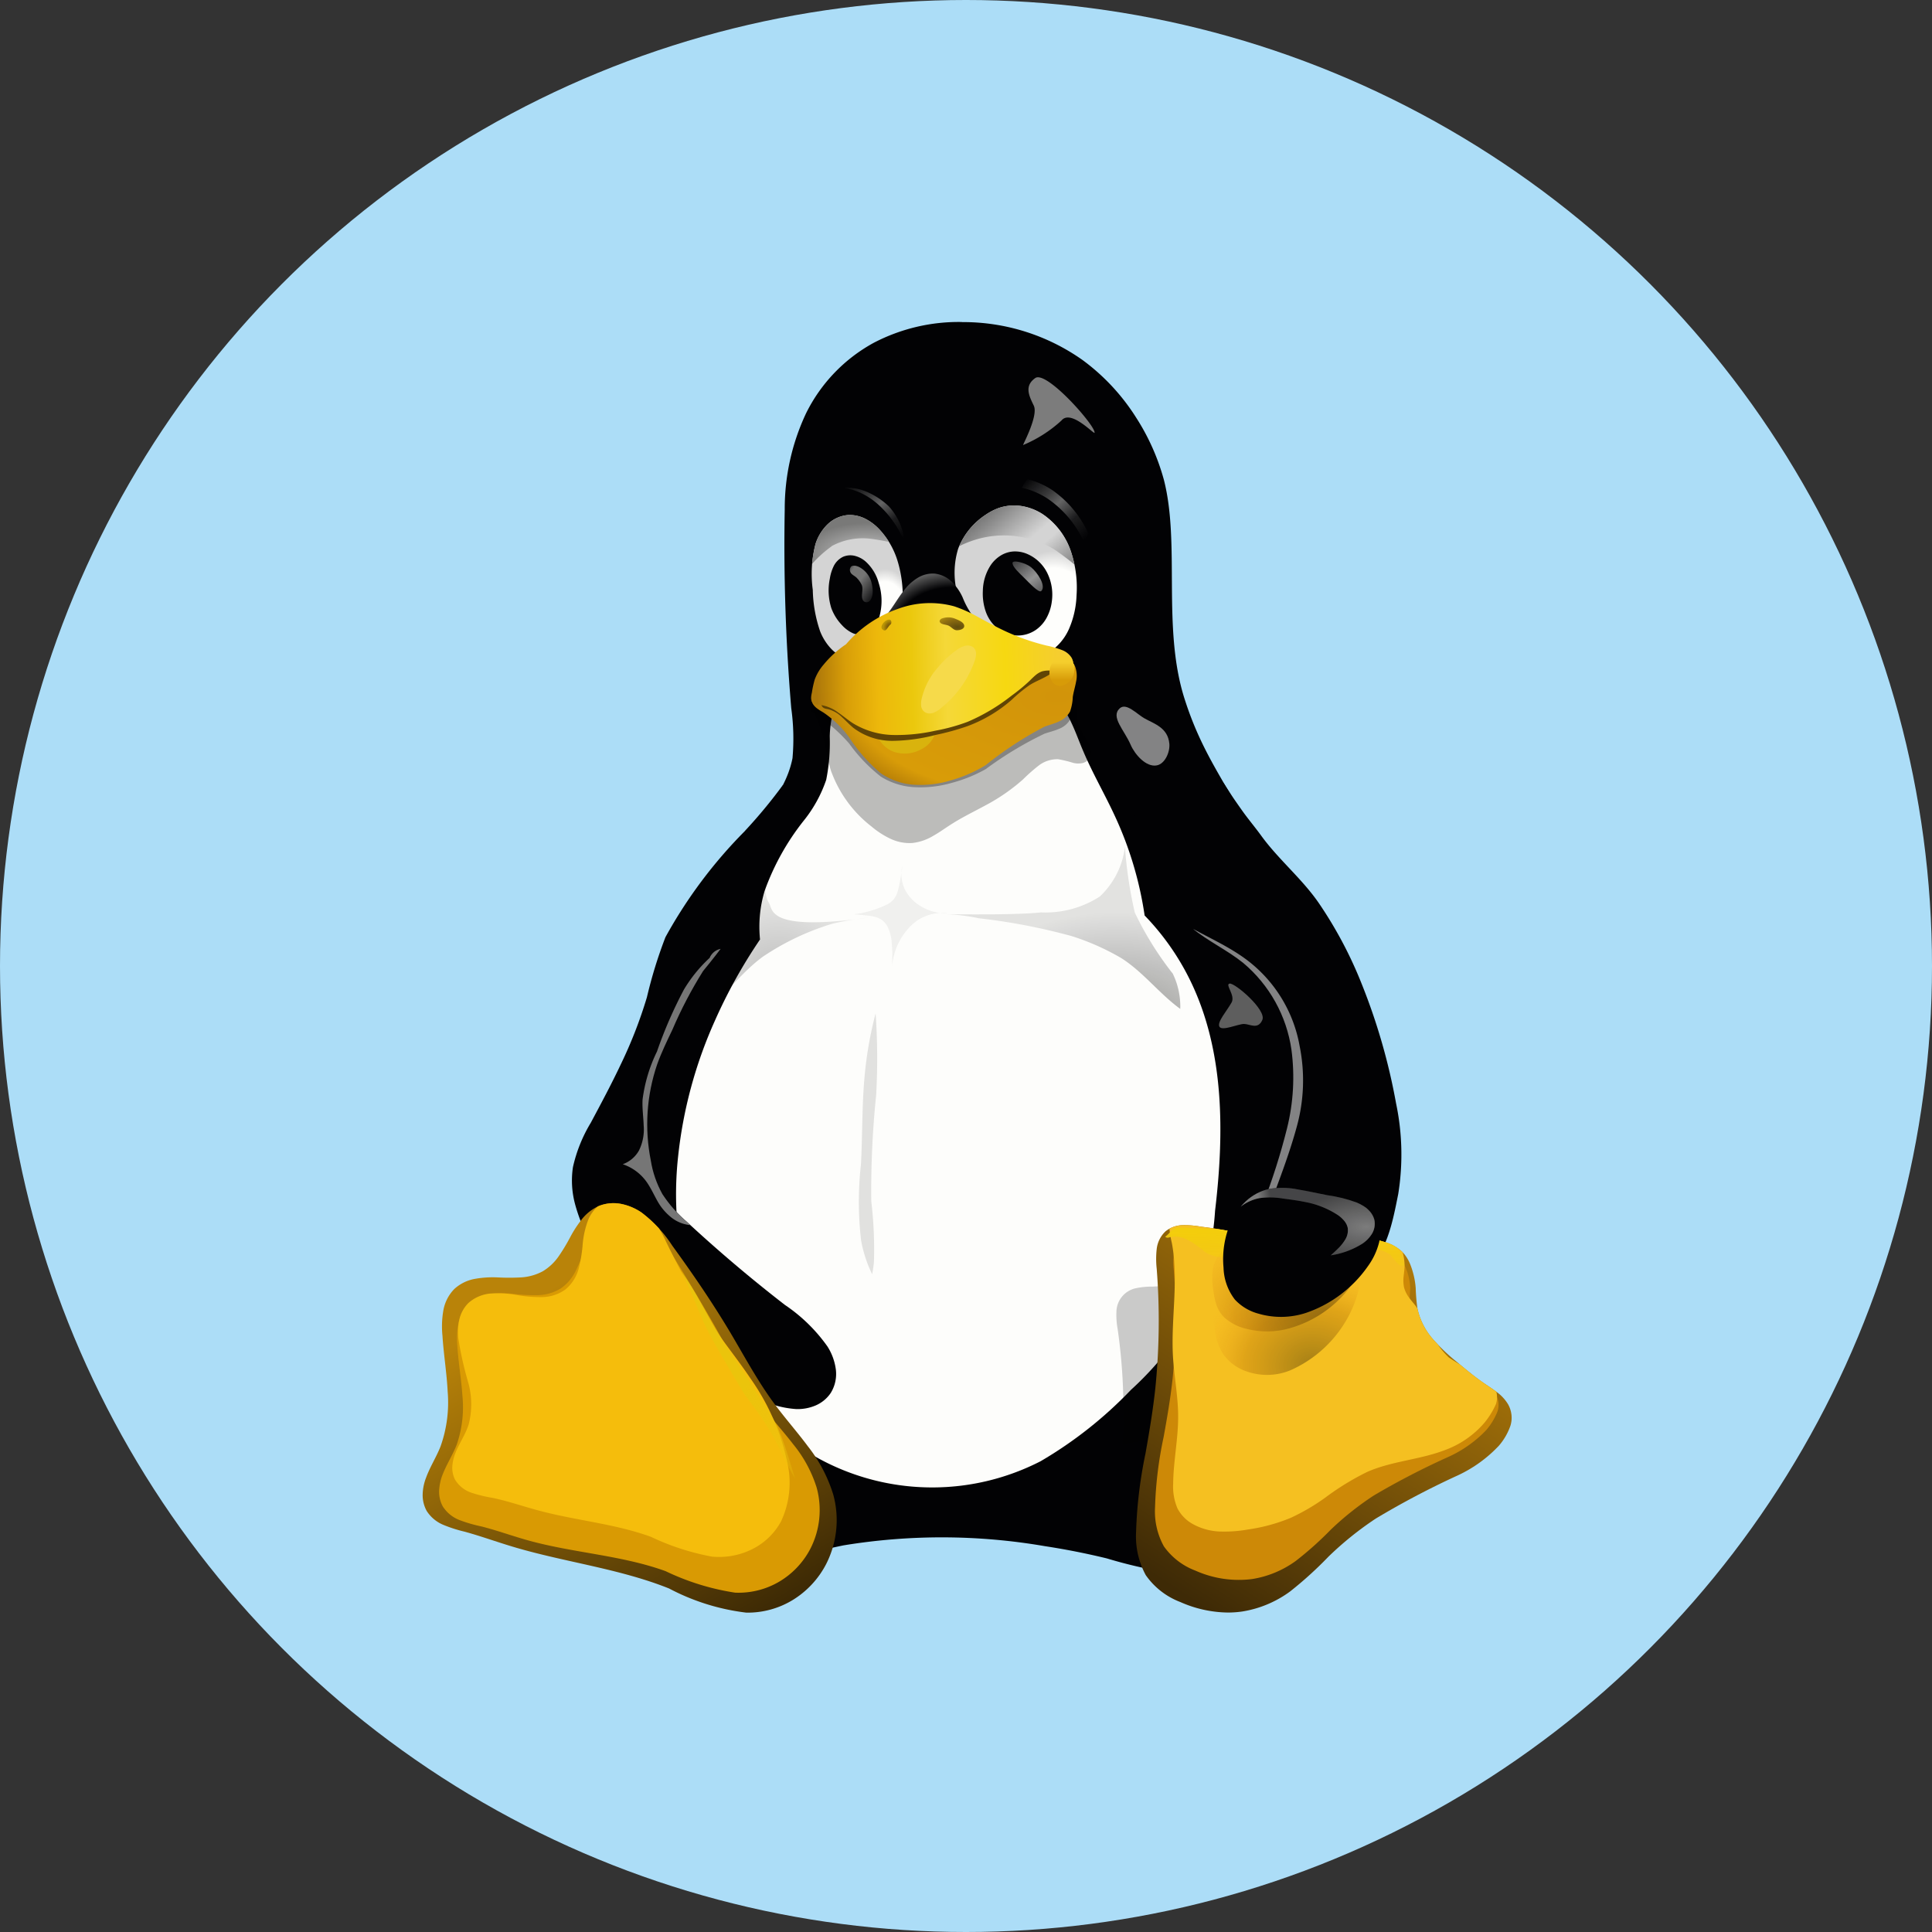 <svg xmlns="http://www.w3.org/2000/svg" xmlns:xlink="http://www.w3.org/1999/xlink" width="96" height="96" viewBox="0 0 96 96">
  <rect x="0" y="0" width="96" height="96" fill="#333333" stroke="none"/>
  <defs>
    <linearGradient id="linear-gradient" x1="0.282" y1="0.224" x2="0.783" y2="1.074" gradientUnits="objectBoundingBox">
      <stop offset="0" stop-color="#b98309"/>
      <stop offset="1" stop-color="#382605"/>
    </linearGradient>
    <linearGradient id="linear-gradient-4" x1="0.134" y1="0.961" x2="0.69" y2="0.087" gradientUnits="objectBoundingBox">
      <stop offset="0" stop-color="#3e2a06"/>
      <stop offset="1" stop-color="#ad780a"/>
    </linearGradient>
    <radialGradient id="radial-gradient" cx="0.803" cy="0.725" r="0.355" gradientUnits="objectBoundingBox">
      <stop offset="0" stop-color="#fefefc"/>
      <stop offset="0.75" stop-color="#fefefc"/>
      <stop offset="1" stop-color="#d4d4d4"/>
    </radialGradient>
    <radialGradient id="radial-gradient-2" cx="0.809" cy="0.743" r="0.447" xlink:href="#radial-gradient"/>
    <radialGradient id="radial-gradient-3" cx="0.928" cy="0.324" r="1.043" gradientUnits="objectBoundingBox">
      <stop offset="0" stop-color="#d2940a"/>
      <stop offset="0.75" stop-color="#d89c08"/>
      <stop offset="0.87" stop-color="#b67e07"/>
      <stop offset="1" stop-color="#946106"/>
    </radialGradient>
    <linearGradient id="linear-gradient-9" x1="0.02" y1="0.516" x2="0.957" y2="0.502" gradientUnits="objectBoundingBox">
      <stop offset="0" stop-color="#ad780a"/>
      <stop offset="0.12" stop-color="#d89e08"/>
      <stop offset="0.25" stop-color="#edb80b"/>
      <stop offset="0.39" stop-color="#ebc80d"/>
      <stop offset="0.53" stop-color="#f5d838"/>
      <stop offset="0.77" stop-color="#f6d811"/>
      <stop offset="1" stop-color="#f5cd31"/>
    </linearGradient>
    <clipPath id="clip-path">
      <path id="Path_257" data-name="Path 257" d="M54.939,0a9.128,9.128,0,0,0-4.374,1.032,8.049,8.049,0,0,0-3.364,3.5,11.132,11.132,0,0,0-1.062,4.78,96.9,96.9,0,0,0,.323,9.872,10.983,10.983,0,0,1,.063,2.488c-.406,2.079-2.225,3.477-3.2,5.3C42.258,28.989,41.807,31.266,41,33.4c-.739,1.951-1.776,3.783-2.475,5.749a15.576,15.576,0,0,0-.626,8.615,14.914,14.914,0,0,0,2.911,5.945c-.2.361-.4.729-.6,1.087a16.334,16.334,0,0,0-1.8,3.394,4.08,4.08,0,0,0-.138,1.9,2.736,2.736,0,0,0,.939,1.636,2.873,2.873,0,0,0,1.135.526,5.24,5.24,0,0,0,1.253.108,20.415,20.415,0,0,0,4.687-.924c.917-.24,1.839-.453,2.763-.646a30.185,30.185,0,0,1,10.018.038q1.552.237,3.079.609a23.609,23.609,0,0,0,4.817.924,5.282,5.282,0,0,0,1.288-.1,2.877,2.877,0,0,0,1.165-.534,2.734,2.734,0,0,0,.942-1.638,4.071,4.071,0,0,0-.14-1.906A15.855,15.855,0,0,0,68.4,54.8c-.261-.438-.5-.884-.759-1.323a21.662,21.662,0,0,0,4.494-7.615,21.894,21.894,0,0,0,.767-9.614,32.992,32.992,0,0,0-2.783-9.281c-1.683-3.7-3.1-5.035-4.126-8.284-1.107-3.512-.193-7.668-1.017-10.852a11.133,11.133,0,0,0-1.365-3.064,10.5,10.5,0,0,0-2.668-2.873,10.267,10.267,0,0,0-6-1.889Z" transform="translate(-37.554 0)" fill="#020204"/>
    </clipPath>
    <radialGradient id="radial-gradient-5" cx="0.42" cy="0.827" r="0.66" gradientUnits="objectBoundingBox">
      <stop offset="0"/>
      <stop offset="1" stop-opacity="0.251"/>
    </radialGradient>
    <radialGradient id="radial-gradient-6" cx="0.725" cy="1.136" r="0.735" xlink:href="#radial-gradient-5"/>
    <radialGradient id="radial-gradient-7" cx="0.713" cy="1.234" r="0.468" xlink:href="#radial-gradient-5"/>
    <clipPath id="clip-path-8">
      <path id="Path_264" data-name="Path 264" d="M38.231,94.112A23.612,23.612,0,0,0,34.27,99.4a22.665,22.665,0,0,0-.922,2.989,22.536,22.536,0,0,1-1.288,3.312c-.468.99-.984,1.956-1.5,2.921a7.34,7.34,0,0,0-.887,2.207,4.5,4.5,0,0,0,.115,1.871,8.5,8.5,0,0,0,.7,1.749,17.2,17.2,0,0,0,5.233,6.03,18.6,18.6,0,0,0,3.151,1.841,4.832,4.832,0,0,0,1.894.529,2.283,2.283,0,0,0,.967-.18,1.721,1.721,0,0,0,.752-.624,1.793,1.793,0,0,0,.251-1.167,2.81,2.81,0,0,0-.413-1.135,8.176,8.176,0,0,0-2.114-2.067q-2.54-1.965-4.9-4.153a6.4,6.4,0,0,1-1.192-1.358,5.091,5.091,0,0,1-.574-1.661,9.21,9.21,0,0,1,.313-4.777c.213-.6.491-1.165.762-1.736a21.212,21.212,0,0,1,1.521-2.906,33.918,33.918,0,0,0,2.407-3.3,11.643,11.643,0,0,0,.942-3.307c.16-.887.463-1.754.619-2.64a24.821,24.821,0,0,1-1.879,2.272Z" transform="translate(-29.625 -91.84)" fill="#020204"/>
    </clipPath>
    <clipPath id="clip-path-9">
      <path id="Path_265" data-name="Path 265" d="M146.514,97.69a6.918,6.918,0,0,1,2.4,4.319,10.464,10.464,0,0,1-.223,3.913,31.622,31.622,0,0,1-1.195,3.758,7.391,7.391,0,0,0-.428,1.508,2.49,2.49,0,0,0,.223,1.531,2.327,2.327,0,0,0,1.4,1.062,3.351,3.351,0,0,0,1.759.023,6.2,6.2,0,0,0,2.014-.694c1.19-.924,1.473-2.53,1.756-3.938a12.35,12.35,0,0,0-.108-4.5,30.373,30.373,0,0,0-1.7-5.917,20.609,20.609,0,0,0-2.114-4c-.832-1.225-2.009-2.179-2.881-3.377-.3-.416-.666-.847-.962-1.268-.641-.907-.5-.736-.894-1.325a2.318,2.318,0,0,0-1.222-.757,2.431,2.431,0,0,0-1.513-.1,2.388,2.388,0,0,0-1.468,1.313,3.449,3.449,0,0,0-.223,1.992,7.089,7.089,0,0,0,.982,2.415,8.631,8.631,0,0,0,1.841,2.3C144.753,96.607,145.71,97.043,146.514,97.69Z" transform="translate(-141.084 -87.853)" fill="#020204"/>
    </clipPath>
    <clipPath id="clip-path-10">
      <path id="Path_266" data-name="Path 266" d="M8.763,174.917a1.964,1.964,0,0,1,1.1-.1,2.736,2.736,0,0,1,1.025.436,6.477,6.477,0,0,1,1.516,1.638c1.01,1.388,1.979,2.806,2.861,4.279.714,1.2,1.368,2.432,2.194,3.552.539.734,1.145,1.413,1.686,2.142a7.4,7.4,0,0,1,1.26,2.4,4.813,4.813,0,0,1-.351,3.444,4.538,4.538,0,0,1-1.678,1.8,4.307,4.307,0,0,1-2.292.619,11,11,0,0,1-3.838-1.2c-2.5-1-5.216-1.308-7.793-2.084-.792-.238-1.571-.521-2.367-.739a6.915,6.915,0,0,1-1.05-.336,1.8,1.8,0,0,1-.834-.694,1.624,1.624,0,0,1-.2-.817,2.425,2.425,0,0,1,.168-.832c.193-.534.506-1.017.716-1.546a6.494,6.494,0,0,0,.358-2.738c-.045-.924-.2-1.844-.258-2.768a4.671,4.671,0,0,1,.04-1.24,2.027,2.027,0,0,1,.551-1.09,2.045,2.045,0,0,1,1.015-.5,5.1,5.1,0,0,1,1.14-.073,10.91,10.91,0,0,0,1.145,0,2.6,2.6,0,0,0,1.095-.306,2.583,2.583,0,0,0,.787-.742,9.208,9.208,0,0,0,.564-.932,5.851,5.851,0,0,1,.591-.912,2.219,2.219,0,0,1,.852-.661Z" transform="translate(0 -174.78)" fill="url(#linear-gradient)"/>
    </clipPath>
    <linearGradient id="linear-gradient-11" x1="0.585" y1="0.55" x2="1.156" y2="1.142" gradientUnits="objectBoundingBox">
      <stop offset="0" stop-color="#ebc40c"/>
      <stop offset="1" stop-color="#ebc40c" stop-opacity="0"/>
    </linearGradient>
    <linearGradient id="linear-gradient-12" x1="0.158" y1="0.351" x2="0.211" y2="0.706" gradientUnits="objectBoundingBox">
      <stop offset="0"/>
      <stop offset="1" stop-opacity="0"/>
    </linearGradient>
    <clipPath id="clip-path-14">
      <path id="Path_270" data-name="Path 270" d="M159.544,190.1a6.663,6.663,0,0,1-2.137,1.516,41.725,41.725,0,0,0-3.976,2.1,16.312,16.312,0,0,0-2.345,1.886,18.869,18.869,0,0,1-1.906,1.731,5.467,5.467,0,0,1-2.375,1,4.9,4.9,0,0,1-.716.053,5.972,5.972,0,0,1-2.37-.521A3.7,3.7,0,0,1,142,196.527a4.041,4.041,0,0,1-.481-2.144,22.322,22.322,0,0,1,.468-3.9c.19-1.075.371-2.149.488-3.234a33.355,33.355,0,0,0,.07-5.94,4.379,4.379,0,0,1,0-.992,1.422,1.422,0,0,1,.436-.872,1.4,1.4,0,0,1,.852-.306,4.491,4.491,0,0,1,.914.075,19.2,19.2,0,0,1,2.134.371c.441.115.872.271,1.31.391a6.054,6.054,0,0,0,2.26.205,17.544,17.544,0,0,1,2.425-.381,3.509,3.509,0,0,1,.99.173,2.111,2.111,0,0,1,.889.5,1.933,1.933,0,0,1,.406.661,3.99,3.99,0,0,1,.253,1.132,9.413,9.413,0,0,0,.088,1.03,3.405,3.405,0,0,0,.762,1.5,9.513,9.513,0,0,0,1.23,1.167c.433.363.867.724,1.333,1.042.218.15.443.291.651.453a2.069,2.069,0,0,1,.529.586,1.366,1.366,0,0,1,.173.664,1.318,1.318,0,0,1-.058.391A3.038,3.038,0,0,1,159.544,190.1Z" transform="translate(-141.52 -179.135)" fill="url(#linear-gradient-4)"/>
    </clipPath>
    <linearGradient id="linear-gradient-14" x1="0.327" y1="0.141" x2="0.301" y2="1.571" gradientUnits="objectBoundingBox">
      <stop offset="0" stop-color="#f3cd0c"/>
      <stop offset="1" stop-color="#f3cd0c" stop-opacity="0"/>
    </linearGradient>
    <radialGradient id="radial-gradient-8" cx="0.679" cy="0.928" r="0.782" gradientUnits="objectBoundingBox">
      <stop offset="0" stop-color="#110800"/>
      <stop offset="0.59" stop-color="#a65a00" stop-opacity="0.8"/>
      <stop offset="1" stop-color="#ff921e" stop-opacity="0"/>
    </radialGradient>
    <radialGradient id="radial-gradient-9" cx="0.793" cy="0.816" r="1.086" xlink:href="#radial-gradient-8"/>
    <clipPath id="clip-path-19">
      <path id="Path_275" data-name="Path 275" d="M166.5,173.484a1.591,1.591,0,0,0-.431-.619,2.315,2.315,0,0,0-.644-.4,6.987,6.987,0,0,0-1.475-.366c-.468-.088-.937-.2-1.408-.276a3.84,3.84,0,0,0-1.483-.028,2.53,2.53,0,0,0-1.137.609,3.248,3.248,0,0,0-.752,1.055,4.569,4.569,0,0,0-.358,2.247,2.71,2.71,0,0,0,.564,1.583,2.453,2.453,0,0,0,1.172.7,3.98,3.98,0,0,0,2.345-.033,6.187,6.187,0,0,0,3.094-2.327,3.445,3.445,0,0,0,.551-1.167A1.742,1.742,0,0,0,166.5,173.484Z" transform="translate(-158.794 -171.734)" fill="#020204"/>
    </clipPath>
    <radialGradient id="radial-gradient-10" cx="0.945" cy="0.599" r="0.494" gradientUnits="objectBoundingBox">
      <stop offset="0" stop-color="#7c7c7c"/>
      <stop offset="1" stop-color="#7c7c7c" stop-opacity="0.329"/>
    </radialGradient>
    <linearGradient id="linear-gradient-15" x1="0.23" y1="0.18" x2="0.316" y2="0.172" xlink:href="#radial-gradient-10"/>
    <clipPath id="clip-path-21">
      <path id="Path_277" data-name="Path 277" d="M80.591,47.46a2.92,2.92,0,0,0,.083,1.455,2.444,2.444,0,0,0,.514.822,1.707,1.707,0,0,0,.5.388.938.938,0,0,0,.621.08.912.912,0,0,0,.478-.323,1.562,1.562,0,0,0,.263-.524,2.889,2.889,0,0,0-.028-1.711,2.218,2.218,0,0,0-.651-1.062,1.291,1.291,0,0,0-.531-.278.921.921,0,0,0-.591.048,1.018,1.018,0,0,0-.463.466,2.168,2.168,0,0,0-.193.639Z" transform="translate(-80.538 -46.28)" fill="#020204"/>
    </clipPath>
    <linearGradient id="linear-gradient-16" x1="-0.1" y1="-0.231" x2="1.011" y2="1.007" gradientUnits="objectBoundingBox">
      <stop offset="0" stop-color="#757574" stop-opacity="0"/>
      <stop offset="0.25" stop-color="#757574"/>
      <stop offset="0.5" stop-color="#757574"/>
      <stop offset="1" stop-color="#757574" stop-opacity="0"/>
    </linearGradient>
    <clipPath id="clip-path-22">
      <path id="Path_278" data-name="Path 278" d="M79.017,38.274a1.664,1.664,0,0,0-1.032.461,2.344,2.344,0,0,0-.6.972A5.918,5.918,0,0,0,77.248,42a6.739,6.739,0,0,0,.363,2.049,2.689,2.689,0,0,0,.556.879,1.9,1.9,0,0,0,.889.524,1.787,1.787,0,0,0,.967-.033,2.141,2.141,0,0,0,.832-.506,2.791,2.791,0,0,0,.7-1.227,4.82,4.82,0,0,0,.163-1.418,5.984,5.984,0,0,0-.273-1.761,4,4,0,0,0-.9-1.531,2.521,2.521,0,0,0-.689-.516A1.721,1.721,0,0,0,79.017,38.274Z" transform="translate(-77.201 -38.272)" fill="url(#radial-gradient)"/>
    </clipPath>
    <radialGradient id="radial-gradient-12" cx="0.647" cy="0.708" r="0.223" gradientUnits="objectBoundingBox">
      <stop offset="0" stop-color="#c8c8c8"/>
      <stop offset="1" stop-color="#797978"/>
    </radialGradient>
    <linearGradient id="linear-gradient-17" x1="0.004" y1="-0.033" x2="0.906" y2="0.991" gradientUnits="objectBoundingBox">
      <stop offset="0" stop-color="#646464" stop-opacity="0"/>
      <stop offset="0.31" stop-color="#646464" stop-opacity="0.58"/>
      <stop offset="0.47" stop-color="#646464"/>
      <stop offset="0.73" stop-color="#646464" stop-opacity="0.259"/>
      <stop offset="1" stop-color="#646464" stop-opacity="0"/>
    </linearGradient>
    <clipPath id="clip-path-23">
      <path id="Path_279" data-name="Path 279" d="M112.621,45.51a1.393,1.393,0,0,0-.639.213,1.656,1.656,0,0,0-.481.471,2.41,2.41,0,0,0-.388,1.283,2.72,2.72,0,0,0,.138,1,1.876,1.876,0,0,0,.564.834,1.6,1.6,0,0,0,1.939.09,1.748,1.748,0,0,0,.541-.621,2.283,2.283,0,0,0,.246-.789,2.436,2.436,0,0,0-.233-1.425,1.986,1.986,0,0,0-1.062-.962A1.522,1.522,0,0,0,112.621,45.51Z" transform="translate(-111.111 -45.507)" fill="#020204"/>
    </clipPath>
    <linearGradient id="linear-gradient-18" x1="0.145" y1="-0.043" x2="1.108" y2="1.115" gradientUnits="objectBoundingBox">
      <stop offset="0" stop-color="#949494" stop-opacity="0.388"/>
      <stop offset="0.5" stop-color="#949494"/>
      <stop offset="1" stop-color="#949494" stop-opacity="0.388"/>
    </linearGradient>
    <clipPath id="clip-path-24">
      <path id="Path_280" data-name="Path 280" d="M107.03,36.854a3.531,3.531,0,0,0-1.348,1.673,4.094,4.094,0,0,0,.108,2.7,4.471,4.471,0,0,0,1.593,2.27,2.894,2.894,0,0,0,1.3.506,2.4,2.4,0,0,0,1.37-.238,2.654,2.654,0,0,0,1.135-1.248,4.587,4.587,0,0,0,.376-1.668,5.617,5.617,0,0,0-.271-2.157,3.624,3.624,0,0,0-1.4-1.871,2.724,2.724,0,0,0-1.1-.418,2.356,2.356,0,0,0-1.17.13A3.033,3.033,0,0,0,107.03,36.854Z" transform="translate(-105.5 -36.377)" fill="url(#radial-gradient-2)"/>
    </clipPath>
    <linearGradient id="linear-gradient-19" x1="0.273" y1="0.472" x2="0.712" y2="0.833" gradientUnits="objectBoundingBox">
      <stop offset="0" stop-color="#747474"/>
      <stop offset="0.13" stop-color="#8c8c8c"/>
      <stop offset="0.25" stop-color="#a4a4a4"/>
      <stop offset="0.5" stop-color="#d4d4d4"/>
      <stop offset="0.62" stop-color="#d4d4d4"/>
      <stop offset="1" stop-color="#7c7c7c"/>
    </linearGradient>
    <linearGradient id="linear-gradient-20" x1="0.023" y1="0.031" x2="0.95" y2="0.98" xlink:href="#linear-gradient-17"/>
    <radialGradient id="radial-gradient-14" cx="0.668" cy="0.571" r="0.59" gradientUnits="objectBoundingBox">
      <stop offset="0" stop-color="#020204"/>
      <stop offset="0.73" stop-color="#020204"/>
      <stop offset="1" stop-color="#5c5c5c"/>
    </radialGradient>
    <clipPath id="clip-path-27">
      <path id="Path_283" data-name="Path 283" d="M77.14,68.132a.674.674,0,0,0,.07.183.843.843,0,0,0,.233.238c.09.068.188.123.283.18a5.157,5.157,0,0,1,1.28,1.232,7.991,7.991,0,0,0,1.576,1.789,3.31,3.31,0,0,0,1.573.566,5.166,5.166,0,0,0,1.961-.228,6.832,6.832,0,0,0,1.678-.739,17.771,17.771,0,0,1,2.918-1.911c.238-.088.486-.15.716-.258a1.137,1.137,0,0,0,.559-.5,2.454,2.454,0,0,0,.135-.719c.038-.258.12-.509.165-.767a1.306,1.306,0,0,0-.06-.772,1,1,0,0,0-.453-.448,1.512,1.512,0,0,0-.629-.155,9.455,9.455,0,0,0-1.293.13c-.571.053-1.147-.023-1.721-.005-.714.023-1.418.183-2.132.218-.814.038-1.626-.088-2.44-.12a4.973,4.973,0,0,0-1.057.05,2.416,2.416,0,0,0-.979.378,9.468,9.468,0,0,0-.769.686,1.97,1.97,0,0,1-.426.291,1.064,1.064,0,0,1-.5.118.838.838,0,0,0-.263.01.39.39,0,0,0-.14.088.839.839,0,0,0-.1.13,2.094,2.094,0,0,0-.188.336Z" transform="translate(-77.14 -65.82)" fill="url(#radial-gradient-3)"/>
    </clipPath>
    <clipPath id="clip-path-29">
      <path id="Path_285" data-name="Path 285" d="M78.783,57.792a5.2,5.2,0,0,0-1.11,1.012,2.416,2.416,0,0,0-.436.736,5.4,5.4,0,0,0-.143.664,1.061,1.061,0,0,0-.035.251.444.444,0,0,0,.018.125.29.29,0,0,0,.063.108.373.373,0,0,0,.185.093c.07.013.14.015.21.023a1.955,1.955,0,0,1,.862.368c.261.178.5.388.769.556a4.008,4.008,0,0,0,1.992.566,8.832,8.832,0,0,0,2.079-.215,9.292,9.292,0,0,0,1.6-.441,9.592,9.592,0,0,0,2.184-1.3,9.011,9.011,0,0,0,.894-.736c.093-.093.185-.185.286-.271a1.038,1.038,0,0,1,.338-.2,1.284,1.284,0,0,1,.594-.01,2.235,2.235,0,0,0,.446.053.735.735,0,0,0,.22-.045.424.424,0,0,0,.278-.4.561.561,0,0,0-.08-.283.961.961,0,0,0-.453-.366,4.634,4.634,0,0,0-.779-.228A11.091,11.091,0,0,1,86.426,57c-.371-.183-.731-.386-1.095-.581a6.691,6.691,0,0,0-1.162-.519,4.569,4.569,0,0,0-2.8.128,5.982,5.982,0,0,0-2.583,1.766Z" transform="translate(-77.059 -55.734)" fill="url(#linear-gradient-9)"/>
    </clipPath>
    <radialGradient id="radial-gradient-16" cx="0.893" cy="0.723" r="0.612" gradientUnits="objectBoundingBox">
      <stop offset="0" stop-color="#3a2903"/>
      <stop offset="0.55" stop-color="#735208"/>
      <stop offset="1" stop-color="#ac8c04"/>
    </radialGradient>
    <radialGradient id="radial-gradient-17" cx="0.714" cy="0.754" r="1.083" xlink:href="#radial-gradient-16"/>
    <clipPath id="clip-path-30">
      <path id="Union_1" data-name="Union 1" d="M5.036,9.027a3.312,3.312,0,0,1-1.573-.566A8,8,0,0,1,1.887,6.673,5.156,5.156,0,0,0,.606,5.44c-.1-.058-.193-.113-.283-.18A.846.846,0,0,1,.09,5.022.668.668,0,0,1,.031,4.88a.274.274,0,0,1-.013-.034A.441.441,0,0,1,0,4.721a1.057,1.057,0,0,1,.035-.25,5.408,5.408,0,0,1,.143-.664A2.417,2.417,0,0,1,.614,3.07a5.2,5.2,0,0,1,1.11-1.012A5.982,5.982,0,0,1,4.306.292,4.568,4.568,0,0,1,7.11.164,6.682,6.682,0,0,1,8.272.683c.363.2.724.4,1.095.581a11.078,11.078,0,0,0,2.34.854,4.632,4.632,0,0,1,.779.228.961.961,0,0,1,.453.366.564.564,0,0,1,.08.272.866.866,0,0,1,.09.149,1.305,1.305,0,0,1,.06.772c-.045.258-.128.509-.165.767a2.454,2.454,0,0,1-.135.719,1.137,1.137,0,0,1-.559.5c-.23.108-.478.17-.717.258A17.777,17.777,0,0,0,8.675,8.06,6.838,6.838,0,0,1,7,8.8a5.549,5.549,0,0,1-1.562.247C5.3,9.047,5.168,9.041,5.036,9.027Z" transform="translate(0 0)" fill="none"/>
    </clipPath>
    <linearGradient id="linear-gradient-22" x1="0.487" y1="0.228" x2="0.487" y2="0.819" gradientUnits="objectBoundingBox">
      <stop offset="0" stop-color="#f5ce2d"/>
      <stop offset="1" stop-color="#d79b08"/>
    </linearGradient>
  </defs>
  <g id="Unix" transform="translate(-468 -755)">
    <circle id="Ellipse_28" data-name="Ellipse 28" cx="48" cy="48" r="48" transform="translate(468 755)" fill="#acddf7"/>
    <g id="tux" transform="translate(489 771)">
      <g id="body" transform="translate(9.408 0)">
        <path id="body_base" d="M54.939,0a9.128,9.128,0,0,0-4.374,1.032,8.049,8.049,0,0,0-3.364,3.5,11.132,11.132,0,0,0-1.062,4.78,96.9,96.9,0,0,0,.323,9.872,10.983,10.983,0,0,1,.063,2.488c-.406,2.079-2.225,3.477-3.2,5.3C42.258,28.989,41.807,31.266,41,33.4c-.739,1.951-1.776,3.783-2.475,5.749a15.576,15.576,0,0,0-.626,8.615,14.914,14.914,0,0,0,2.911,5.945c-.2.361-.4.729-.6,1.087a16.334,16.334,0,0,0-1.8,3.394,4.08,4.08,0,0,0-.138,1.9,2.736,2.736,0,0,0,.939,1.636,2.873,2.873,0,0,0,1.135.526,5.24,5.24,0,0,0,1.253.108,20.415,20.415,0,0,0,4.687-.924c.917-.24,1.839-.453,2.763-.646a30.185,30.185,0,0,1,10.018.038q1.552.237,3.079.609a23.609,23.609,0,0,0,4.817.924,5.282,5.282,0,0,0,1.288-.1,2.877,2.877,0,0,0,1.165-.534,2.734,2.734,0,0,0,.942-1.638,4.071,4.071,0,0,0-.14-1.906A15.855,15.855,0,0,0,68.4,54.8c-.261-.438-.5-.884-.759-1.323a21.662,21.662,0,0,0,4.494-7.615,21.894,21.894,0,0,0,.767-9.614,32.992,32.992,0,0,0-2.783-9.281c-1.683-3.7-3.1-5.035-4.126-8.284-1.107-3.512-.193-7.668-1.017-10.852a11.133,11.133,0,0,0-1.365-3.064,10.5,10.5,0,0,0-2.668-2.873,10.267,10.267,0,0,0-6-1.889Z" transform="translate(-37.554 0)" fill="#020204"/>
        <path id="belly" d="M58.524,71.086a2.59,2.59,0,0,0-.461.974,5.349,5.349,0,0,0-.135,1.077,9.41,9.41,0,0,1-.175,2.159,6.644,6.644,0,0,1-1.112,2.024,12.247,12.247,0,0,0-1.949,3.5,6.215,6.215,0,0,0-.228,2.41,25.7,25.7,0,0,0-2.25,4.053A22.168,22.168,0,0,0,50.39,94.05a17.25,17.25,0,0,0,1.215,8.44,13.793,13.793,0,0,0,3.6,5.02,12.312,12.312,0,0,0,2.63,1.746,11.789,11.789,0,0,0,10.571-.1,20.517,20.517,0,0,0,4.487-3.545,15.74,15.74,0,0,0,2.282-2.585,14.518,14.518,0,0,0,1.9-6.313c.458-3.848.473-7.916-1.215-11.406a12.567,12.567,0,0,0-2.285-3.269,17.843,17.843,0,0,0-1.443-4.865C71.623,76.056,71,75,70.523,73.869c-.2-.463-.366-.939-.581-1.393a4.173,4.173,0,0,0-.849-1.238,3.464,3.464,0,0,0-1.323-.769,5.674,5.674,0,0,0-1.518-.261c-1.03-.053-2.059.083-3.089.04-.819-.033-1.636-.175-2.455-.128a3.775,3.775,0,0,0-1.2.253A2.4,2.4,0,0,0,58.524,71.086Z" transform="translate(-47.107 -52.548)" fill="#fdfdfb"/>
        <g id="body_self_shadows">
          <g id="Group_191" data-name="Group 191" clip-path="url(#clip-path)">
            <path id="belly_shadow_left" d="M60.493,108.577c.218.328-.138,1.463,4.975.736a17.253,17.253,0,0,0-1.784.3,12.8,12.8,0,0,0-3.5,1.656c-.914.676-1.586,1.556-2.425,2.31,0,0,1.36-2.485,1.7-3.234s-.055-.714.213-1.816a8.65,8.65,0,0,1,.924-2.162S60.06,107.928,60.493,108.577Z" transform="translate(-52.698 -79.724)" opacity="0.25" fill="url(#radial-gradient-5)"/>
          </g>
          <g id="Group_192" data-name="Group 192" clip-path="url(#clip-path)">
            <path id="belly_shadow_right" d="M111.54,106.585a4.99,4.99,0,0,1-2.916.782c-1.265.143-4.684.09-4.684.09a9.281,9.281,0,0,1,1.593.2,30.71,30.71,0,0,1,4.594.879,11.992,11.992,0,0,1,2.488,1.1c1.09.689,1.891,1.769,2.933,2.525a3.732,3.732,0,0,0-.371-1.751,16.278,16.278,0,0,1-1.886-3.031,20.836,20.836,0,0,1-.491-3.267,4.042,4.042,0,0,1-1.26,2.475Z" transform="translate(-87.31 -78.03)" opacity="0.42" fill="url(#radial-gradient-6)"/>
          </g>
          <g id="Group_193" data-name="Group 193" clip-path="url(#clip-path)">
            <path id="belly_shadow_middle" d="M87.96,107.81c-.04.313-.09.626-.15.937a2.782,2.782,0,0,1-.12.451,1.02,1.02,0,0,1-.256.388,1.354,1.354,0,0,1-.351.213,5.368,5.368,0,0,1-1.533.436c.21.015.421.035.634.058a2.924,2.924,0,0,1,.393.063,1.12,1.12,0,0,1,.366.163,1.011,1.011,0,0,1,.281.336,2.15,2.15,0,0,1,.208.844,6.935,6.935,0,0,1,.008,1.117,3.457,3.457,0,0,1,.155-.731,3.215,3.215,0,0,1,.674-1.165,2.7,2.7,0,0,1,.4-.356,2.219,2.219,0,0,1,1.563-.378,2.434,2.434,0,0,1-1.553-.483,2.015,2.015,0,0,1-.556-.626A1.751,1.751,0,0,1,87.96,107.81Z" transform="translate(-73.527 -80.803)" opacity="0.2" fill="url(#radial-gradient-7)"/>
          </g>
          <g id="Group_194" data-name="Group 194" clip-path="url(#clip-path)">
            <path id="belly_shadow_lower" d="M87.341,137.14a18.88,18.88,0,0,0-.544,3.084c-.138,1.47-.105,2.951-.185,4.426a16.612,16.612,0,0,0,.005,3.75,6.33,6.33,0,0,0,.551,1.7,5.754,5.754,0,0,0,.09-.619,20.161,20.161,0,0,0-.133-3.009,46.476,46.476,0,0,1,.243-5.276A32.222,32.222,0,0,0,87.341,137.14Z" transform="translate(-74.24 -102.785)" opacity="0.11"/>
          </g>
        </g>
        <g id="body_glare">
          <g id="Group_195" data-name="Group 195" clip-path="url(#clip-path)">
            <path id="belly_glare" d="M158.489,131.227c.258-.04,1.839,1.305,1.623,1.806s-.624.2-.914.2-1.085.366-1.217.138.351-.759.6-1.2C158.789,131.809,158.233,131.267,158.489,131.227Z" transform="translate(-127.795 -98.353)" fill="#7c7c7c" opacity="0.75"/>
          </g>
          <g id="Group_196" data-name="Group 196" clip-path="url(#clip-path)">
            <path id="head_glare" d="M119.706,11.006c-.554.391-.313.879-.075,1.368s-.524,1.9-.531,1.961a6.525,6.525,0,0,0,1.909-1.22c.486-.594,1.711.807,1.643.594C122.655,13.329,120.26,10.618,119.706,11.006Z" transform="translate(-98.672 -8.221)" fill="#7c7c7c"/>
          </g>
          <g id="Group_197" data-name="Group 197" clip-path="url(#clip-path)">
            <path id="neck_glare" d="M137.8,76.381c-.466.426.22,1.065.544,1.814.2.466.762,1.125,1.3,1.02.408-.08.659-.666.621-1.077-.075-.8-.747-.984-1.235-1.258C138.646,76.664,138.128,76.083,137.8,76.381Z" transform="translate(-112.569 -57.184)" fill="#838384"/>
          </g>
        </g>
      </g>
      <g id="wings" transform="translate(7.421 22.008)">
        <g id="wing_left" transform="translate(0 0.999)">
          <path id="wing_left_base" d="M38.231,94.112A23.612,23.612,0,0,0,34.27,99.4a22.665,22.665,0,0,0-.922,2.989,22.536,22.536,0,0,1-1.288,3.312c-.468.99-.984,1.956-1.5,2.921a7.34,7.34,0,0,0-.887,2.207,4.5,4.5,0,0,0,.115,1.871,8.5,8.5,0,0,0,.7,1.749,17.2,17.2,0,0,0,5.233,6.03,18.6,18.6,0,0,0,3.151,1.841,4.832,4.832,0,0,0,1.894.529,2.283,2.283,0,0,0,.967-.18,1.721,1.721,0,0,0,.752-.624,1.793,1.793,0,0,0,.251-1.167,2.81,2.81,0,0,0-.413-1.135,8.176,8.176,0,0,0-2.114-2.067q-2.54-1.965-4.9-4.153a6.4,6.4,0,0,1-1.192-1.358,5.091,5.091,0,0,1-.574-1.661,9.21,9.21,0,0,1,.313-4.777c.213-.6.491-1.165.762-1.736a21.212,21.212,0,0,1,1.521-2.906,33.918,33.918,0,0,0,2.407-3.3,11.643,11.643,0,0,0,.942-3.307c.16-.887.463-1.754.619-2.64a24.821,24.821,0,0,1-1.879,2.272Z" transform="translate(-29.625 -91.84)" fill="#020204"/>
          <g id="Group_198" data-name="Group 198" clip-path="url(#clip-path-8)">
            <path id="wing_left_glare" d="M44.024,124.74a7.108,7.108,0,0,0-1.285,1.581A21.74,21.74,0,0,0,41.4,129.4a7.608,7.608,0,0,0-.716,2.387c-.023.428.04.857.055,1.285a2.361,2.361,0,0,1-.235,1.248A1.515,1.515,0,0,1,39.7,135a2.391,2.391,0,0,1,1.152.834c.24.326.4.7.6,1.047a2.75,2.75,0,0,0,.636.744,1.787,1.787,0,0,0,.887.391,1.562,1.562,0,0,0,1.245-.4,29.2,29.2,0,0,1,1.112-11.616,3.405,3.405,0,0,0,.168-.719,1.035,1.035,0,0,0-.18-.7.749.749,0,0,0-.694-.293.765.765,0,0,0-.363.143.781.781,0,0,0-.243.306Z" transform="translate(-37.176 -116.157)" fill="#7c7c7c" opacity="0.95"/>
          </g>
        </g>
        <g id="wing_right" transform="translate(27.921)">
          <path id="wing_right_base" d="M146.514,97.69a6.918,6.918,0,0,1,2.4,4.319,10.464,10.464,0,0,1-.223,3.913,31.622,31.622,0,0,1-1.195,3.758,7.391,7.391,0,0,0-.428,1.508,2.49,2.49,0,0,0,.223,1.531,2.327,2.327,0,0,0,1.4,1.062,3.351,3.351,0,0,0,1.759.023,6.2,6.2,0,0,0,2.014-.694c1.19-.924,1.473-2.53,1.756-3.938a12.35,12.35,0,0,0-.108-4.5,30.373,30.373,0,0,0-1.7-5.917,20.609,20.609,0,0,0-2.114-4c-.832-1.225-2.009-2.179-2.881-3.377-.3-.416-.666-.847-.962-1.268-.641-.907-.5-.736-.894-1.325a2.318,2.318,0,0,0-1.222-.757,2.431,2.431,0,0,0-1.513-.1,2.388,2.388,0,0,0-1.468,1.313,3.449,3.449,0,0,0-.223,1.992,7.089,7.089,0,0,0,.982,2.415,8.631,8.631,0,0,0,1.841,2.3C144.753,96.607,145.71,97.043,146.514,97.69Z" transform="translate(-141.084 -87.853)" fill="#020204"/>
          <g id="Group_199" data-name="Group 199" clip-path="url(#clip-path-9)">
            <path id="wing_right_glare" d="M150.42,118.99c.105.1.215.2.328.3.807.659,1.235,1.4,2.054,2.044a8.183,8.183,0,0,1,2.956,4.547,8.392,8.392,0,0,1-.4,3.537,53.751,53.751,0,0,1-1.776,5.18c-.2.589.411.346.331.967a3.644,3.644,0,0,0-.008.919c.005-.058.008-.12.015-.178a11.286,11.286,0,0,1,.639-2.46c.544-1.536,1.167-3.044,1.6-4.622a8.63,8.63,0,0,0,.158-4.066,6.851,6.851,0,0,0-2.678-4.319c-.995-.734-2.164-1.2-3.221-1.849Z" transform="translate(-148.081 -111.19)" fill="#838384"/>
          </g>
        </g>
      </g>
      <g id="feet" transform="translate(0 0)">
        <g id="foot_left" transform="translate(0 43.784)">
          <path id="foot_left_base" d="M8.763,174.917a1.964,1.964,0,0,1,1.1-.1,2.736,2.736,0,0,1,1.025.436,6.477,6.477,0,0,1,1.516,1.638c1.01,1.388,1.979,2.806,2.861,4.279.714,1.2,1.368,2.432,2.194,3.552.539.734,1.145,1.413,1.686,2.142a7.4,7.4,0,0,1,1.26,2.4,4.813,4.813,0,0,1-.351,3.444,4.538,4.538,0,0,1-1.678,1.8,4.307,4.307,0,0,1-2.292.619,11,11,0,0,1-3.838-1.2c-2.5-1-5.216-1.308-7.793-2.084-.792-.238-1.571-.521-2.367-.739a6.915,6.915,0,0,1-1.05-.336,1.8,1.8,0,0,1-.834-.694,1.624,1.624,0,0,1-.2-.817,2.425,2.425,0,0,1,.168-.832c.193-.534.506-1.017.716-1.546a6.494,6.494,0,0,0,.358-2.738c-.045-.924-.2-1.844-.258-2.768a4.671,4.671,0,0,1,.04-1.24,2.027,2.027,0,0,1,.551-1.09,2.045,2.045,0,0,1,1.015-.5,5.1,5.1,0,0,1,1.14-.073,10.91,10.91,0,0,0,1.145,0,2.6,2.6,0,0,0,1.095-.306,2.583,2.583,0,0,0,.787-.742,9.208,9.208,0,0,0,.564-.932,5.851,5.851,0,0,1,.591-.912,2.219,2.219,0,0,1,.852-.661Z" transform="translate(0 -174.78)" fill="url(#linear-gradient)"/>
          <g id="Group_200" data-name="Group 200" clip-path="url(#clip-path-10)">
            <path id="foot_left_layer_1" d="M11.765,177.369a1.694,1.694,0,0,1,1-.065,2.315,2.315,0,0,1,.9.443,5.7,5.7,0,0,1,1.265,1.568c.857,1.388,1.693,2.793,2.485,4.224a28.12,28.12,0,0,0,1.909,3.169c.488.656,1.047,1.26,1.546,1.909a6.428,6.428,0,0,1,1.162,2.144,4.216,4.216,0,0,1-.321,3.071,4.1,4.1,0,0,1-1.553,1.623,3.991,3.991,0,0,1-2.177.536,12.2,12.2,0,0,1-3.449-1.067c-2.182-.792-4.544-.9-6.784-1.516-.8-.218-1.583-.509-2.387-.711a7.248,7.248,0,0,1-1.06-.308,1.725,1.725,0,0,1-.842-.681,1.515,1.515,0,0,1-.183-.789,2.512,2.512,0,0,1,.175-.8c.2-.511.5-.972.7-1.483a5.723,5.723,0,0,0,.281-2.445c-.055-.824-.2-1.643-.251-2.467a4.284,4.284,0,0,1,.05-1.1,1.9,1.9,0,0,1,.5-.974,1.937,1.937,0,0,1,1.075-.5,5.039,5.039,0,0,1,1.2,0,8.4,8.4,0,0,0,1.2.058,2.262,2.262,0,0,0,1.137-.348,2.279,2.279,0,0,0,.7-.819,8.981,8.981,0,0,0,.428-1,4.692,4.692,0,0,1,.478-.974,1.9,1.9,0,0,1,.822-.7Z" transform="translate(-2.456 -176.637)" fill="#d99a03"/>
          </g>
          <g id="Group_201" data-name="Group 201" clip-path="url(#clip-path-10)">
            <path id="foot_left_layer_2" d="M13.426,174.13a1.569,1.569,0,0,1,1-.113,2.135,2.135,0,0,1,.907.443,4.982,4.982,0,0,1,1.17,1.631,44.558,44.558,0,0,0,2.23,4.056c.621.934,1.335,1.8,1.961,2.736a11.333,11.333,0,0,1,1.826,4.133,4.537,4.537,0,0,1-.3,2.981,3.312,3.312,0,0,1-1.44,1.383,3.71,3.71,0,0,1-1.984.368,12.194,12.194,0,0,1-3.046-.987c-1.786-.649-3.718-.807-5.556-1.3-.774-.205-1.536-.473-2.32-.636a6.816,6.816,0,0,1-1.032-.251,1.527,1.527,0,0,1-.814-.639,1.291,1.291,0,0,1-.14-.711,2.282,2.282,0,0,1,.185-.709c.193-.451.476-.867.624-1.333a4.022,4.022,0,0,0-.035-2.137,17.042,17.042,0,0,1-.473-2.107,2.856,2.856,0,0,1,.043-.957,1.676,1.676,0,0,1,.453-.837,1.9,1.9,0,0,1,1.142-.473,5.28,5.28,0,0,1,1.255.075,6.616,6.616,0,0,0,1.255.105,2.036,2.036,0,0,0,1.177-.386,2.023,2.023,0,0,0,.649-1.025,7.027,7.027,0,0,0,.2-1.207,4.419,4.419,0,0,1,.266-1.195A1.751,1.751,0,0,1,13.426,174.13Z" transform="translate(-4.41 -174.183)" fill="#f5bd0c"/>
          </g>
          <g id="Group_202" data-name="Group 202" clip-path="url(#clip-path-10)">
            <path id="foot_left_glare" d="M51.2,188.21c.564,1.017.907,2.184,1.465,3.212.514.944,1.1,1.916,1.618,2.786.233.388.774.984,1.32,1.909.5.837,1,2.007,1.278,2.4-.16-.461-.491-1.7-.887-2.575a12.541,12.541,0,0,0-1.062-1.734c-.521-.869-1.085-1.653-1.621-2.483C52.573,190.58,52.009,189.3,51.2,188.21Z" transform="translate(-38.374 -184.846)" fill="url(#linear-gradient-11)"/>
          </g>
        </g>
        <g id="foot_right" transform="translate(9.408)">
          <g id="Group_203" data-name="Group 203" clip-path="url(#clip-path)">
            <path id="foot_right_shadow" d="M152.623,195.255a3.57,3.57,0,0,1-.453.952,6.567,6.567,0,0,1-1.713,1.591c-1.085.769-2.217,1.475-3.229,2.35a16.233,16.233,0,0,0-1.866,1.936,18.472,18.472,0,0,1-1.508,1.739,5.26,5.26,0,0,1-1.939,1.195,4.7,4.7,0,0,1-2.623.055,2.714,2.714,0,0,1-1.523-.884,3.194,3.194,0,0,1-.524-1.739,19.488,19.488,0,0,1,.178-3.362c.1-.934.193-1.869.23-2.8a28.38,28.38,0,0,0-.273-5.023,3.768,3.768,0,0,1-.058-.839,1.219,1.219,0,0,1,1.017-1.182,3.838,3.838,0,0,1,.774-.07,15.688,15.688,0,0,1,1.816,0c.378.033.749.1,1.125.138a5.072,5.072,0,0,0,1.914-.155,15.628,15.628,0,0,1,2.017-.676,2.872,2.872,0,0,1,.842,0,1.558,1.558,0,0,1,.777.288,1.4,1.4,0,0,1,.378.5,3.194,3.194,0,0,1,.276.922,7.979,7.979,0,0,0,.133.854,2.51,2.51,0,0,0,.724,1.152,7.134,7.134,0,0,0,1.1.807,12.524,12.524,0,0,0,1.177.684c.193.1.391.18.574.288a1.509,1.509,0,0,1,.478.418,1.182,1.182,0,0,1,.18.859Z" transform="translate(-112.255 -141.243)" opacity="0.2" fill="url(#linear-gradient-12)"/>
          </g>
          <path id="foot_right_base" d="M159.544,190.1a6.663,6.663,0,0,1-2.137,1.516,41.725,41.725,0,0,0-3.976,2.1,16.312,16.312,0,0,0-2.345,1.886,18.869,18.869,0,0,1-1.906,1.731,5.467,5.467,0,0,1-2.375,1,4.9,4.9,0,0,1-.716.053,5.972,5.972,0,0,1-2.37-.521A3.7,3.7,0,0,1,142,196.527a4.041,4.041,0,0,1-.481-2.144,22.322,22.322,0,0,1,.468-3.9c.19-1.075.371-2.149.488-3.234a33.355,33.355,0,0,0,.07-5.94,4.379,4.379,0,0,1,0-.992,1.422,1.422,0,0,1,.436-.872,1.4,1.4,0,0,1,.852-.306,4.491,4.491,0,0,1,.914.075,19.2,19.2,0,0,1,2.134.371c.441.115.872.271,1.31.391a6.054,6.054,0,0,0,2.26.205,17.544,17.544,0,0,1,2.425-.381,3.509,3.509,0,0,1,.99.173,2.111,2.111,0,0,1,.889.5,1.933,1.933,0,0,1,.406.661,3.99,3.99,0,0,1,.253,1.132,9.413,9.413,0,0,0,.088,1.03,3.405,3.405,0,0,0,.762,1.5,9.513,9.513,0,0,0,1.23,1.167c.433.363.867.724,1.333,1.042.218.15.443.291.651.453a2.069,2.069,0,0,1,.529.586,1.366,1.366,0,0,1,.173.664,1.318,1.318,0,0,1-.058.391A3.038,3.038,0,0,1,159.544,190.1Z" transform="translate(-115.476 -134.26)" fill="url(#linear-gradient-4)"/>
          <g id="Group_204" data-name="Group 204" transform="translate(26.044 44.875)" clip-path="url(#clip-path-14)">
            <path id="foot_right_layer_1" d="M162.3,189.362a3.256,3.256,0,0,1-.556.919,6.039,6.039,0,0,1-1.949,1.363,38.31,38.31,0,0,0-3.632,1.884,14.87,14.87,0,0,0-2.142,1.7,16.782,16.782,0,0,1-1.741,1.556,5.035,5.035,0,0,1-2.167.9,5.273,5.273,0,0,1-2.818-.418,3.37,3.37,0,0,1-1.571-1.21,3.589,3.589,0,0,1-.438-1.926,19.28,19.28,0,0,1,.428-3.507c.175-.964.341-1.931.446-2.906a30.669,30.669,0,0,0,.063-5.341,4.1,4.1,0,0,1,0-.894,1.14,1.14,0,0,1,1.172-1.06,4.267,4.267,0,0,1,.834.07,18.2,18.2,0,0,1,1.949.333c.4.105.8.245,1.2.351a5.534,5.534,0,0,0,2.064.185,16.414,16.414,0,0,1,2.212-.343,3.356,3.356,0,0,1,.9.155,1.951,1.951,0,0,1,.814.446,1.88,1.88,0,0,1,.371.6,2.809,2.809,0,0,1,.228,1.02,9.989,9.989,0,0,0-.023,1.095,2.067,2.067,0,0,0,.326.822,6.131,6.131,0,0,0,.544.7,7.046,7.046,0,0,0,1.207,1.22c.529.383,1.157.609,1.7.964a1.648,1.648,0,0,1,.436.386A1.025,1.025,0,0,1,162.3,189.362Z" transform="translate(-144.345 -180.097)" fill="#cd8907"/>
          </g>
          <g id="Group_205" data-name="Group 205" transform="translate(26.044 44.875)" clip-path="url(#clip-path-14)">
            <path id="foot_right_layer_2" d="M164.313,185.086a4.079,4.079,0,0,1-.571.929,4.728,4.728,0,0,1-2,1.375c-1.245.471-2.6.534-3.823,1.07a13.114,13.114,0,0,0-2.094,1.283,10.448,10.448,0,0,1-1.708,1,8.771,8.771,0,0,1-2.129.581,6.692,6.692,0,0,1-1.4.1,3,3,0,0,1-1.345-.373,1.89,1.89,0,0,1-.759-.777,2.778,2.778,0,0,1-.213-1.238c.013-1.127.256-2.245.248-3.374-.008-.985-.2-1.954-.258-2.936-.108-1.889.3-3.808-.06-5.659a4.752,4.752,0,0,1-.13-.9,1.332,1.332,0,0,1,.078-.443.866.866,0,0,1,.253-.356.8.8,0,0,1,.328-.14,1.114,1.114,0,0,1,.353,0,5.572,5.572,0,0,1,.684.2c.651.2,1.34.19,2,.338.416.09.817.243,1.23.353a5.563,5.563,0,0,0,2.119.188,16.068,16.068,0,0,1,2.272-.346,3.557,3.557,0,0,1,.929.155,1.91,1.91,0,0,1,.837.451,1.988,1.988,0,0,1,.378.6,2.528,2.528,0,0,1,.238,1.03c0,.185-.03.368-.048.554a1.763,1.763,0,0,0,.023.551,1.477,1.477,0,0,0,.243.491c.105.148.225.281.336.426a9.372,9.372,0,0,1,.764,1.328,4.125,4.125,0,0,0,.884,1.23,12.408,12.408,0,0,0,1.751.974,1.47,1.47,0,0,1,.446.388,1.034,1.034,0,0,1,.183.453A1.122,1.122,0,0,1,164.313,185.086Z" transform="translate(-146.429 -176.199)" fill="#f5c021"/>
          </g>
          <g id="Group_206" data-name="Group 206" transform="translate(26.044 44.875)" clip-path="url(#clip-path-14)">
            <path id="foot_right_glare" d="M147.5,180.086c.706-.19,1.308.346,1.821.749a1.879,1.879,0,0,0,1.217.225c.674-.023,1.343.113,2.017.03,1.328-.113,2.628-.438,3.961-.493a3.02,3.02,0,0,1,1.9.293c.223.155.551.809.769.564a1.858,1.858,0,0,0-1.28-1.533c-.536-.085-1.077.063-1.618.015-1.6-.038-3.194-.336-4.8-.251-1.117.01-2.232-.043-3.349-.085-.438-.09-.594.3-.832.448A.174.174,0,0,0,147.5,180.086Z" transform="translate(-145.86 -179.473)" fill="url(#linear-gradient-14)"/>
          </g>
        </g>
      </g>
      <g id="wing_tip_right" transform="translate(35.452 43.02)">
        <g id="wing_tip_right_shadow" transform="translate(0 1.854)">
          <g id="Group_207" data-name="Group 207" clip-path="url(#clip-path-14)">
            <path id="wing_tip_right_shadow_lower" d="M163.856,184.689a1.138,1.138,0,0,0-.589-.519,1.983,1.983,0,0,0-.784-.135c-.534,0-1.065.143-1.6.1a8.935,8.935,0,0,1-1.313-.316,2.783,2.783,0,0,0-1.383-.03,2.033,2.033,0,0,0-1.17.874,2.722,2.722,0,0,0-.381,1.248,7.221,7.221,0,0,0,.048,1.315,6.6,6.6,0,0,0,.143.939,2.538,2.538,0,0,0,.381.867,2.338,2.338,0,0,0,1.095.794,3.048,3.048,0,0,0,2.187-.038,6.03,6.03,0,0,0,2.886-2.655,5.587,5.587,0,0,0,.516-1.33,2.39,2.39,0,0,0,.08-.564A1.153,1.153,0,0,0,163.856,184.689Z" transform="translate(-152.841 -182.566)" opacity="0.35" fill="url(#radial-gradient-8)"/>
          </g>
          <g id="Group_208" data-name="Group 208" clip-path="url(#clip-path-14)">
            <path id="wing_tip_right_shadow_upper" d="M163.856,182.779a1.1,1.1,0,0,0-.589-.376,2.706,2.706,0,0,0-.784-.1c-.534.005-1.065.105-1.6.07a12.175,12.175,0,0,1-1.313-.225,3.777,3.777,0,0,0-1.383-.023,2.083,2.083,0,0,0-1.17.631,1.61,1.61,0,0,0-.381.9,3.777,3.777,0,0,0,.048.949,3.588,3.588,0,0,0,.143.681,1.625,1.625,0,0,0,.381.626,2.462,2.462,0,0,0,1.095.574,4.127,4.127,0,0,0,2.187-.028,5.722,5.722,0,0,0,2.886-1.919,3.487,3.487,0,0,0,.516-.962,1.3,1.3,0,0,0,.08-.406A.646.646,0,0,0,163.856,182.779Z" transform="translate(-152.841 -181.337)" opacity="0.35" fill="url(#radial-gradient-9)"/>
          </g>
        </g>
        <path id="wing_tip_right_base" d="M166.5,173.484a1.591,1.591,0,0,0-.431-.619,2.315,2.315,0,0,0-.644-.4,6.987,6.987,0,0,0-1.475-.366c-.468-.088-.937-.2-1.408-.276a3.84,3.84,0,0,0-1.483-.028,2.53,2.53,0,0,0-1.137.609,3.248,3.248,0,0,0-.752,1.055,4.569,4.569,0,0,0-.358,2.247,2.71,2.71,0,0,0,.564,1.583,2.453,2.453,0,0,0,1.172.7,3.98,3.98,0,0,0,2.345-.033,6.187,6.187,0,0,0,3.094-2.327,3.445,3.445,0,0,0,.551-1.167A1.742,1.742,0,0,0,166.5,173.484Z" transform="translate(-154.467 -171.734)" fill="#020204"/>
        <g id="wing_tip_right_glare" transform="translate(4.327)">
          <g id="Group_209" data-name="Group 209" clip-path="url(#clip-path-19)">
            <path id="wing_tip_right_glare_1" d="M161.3,171.053a2.794,2.794,0,0,0-.351.043,2.641,2.641,0,0,0-2.179,2.806,2.432,2.432,0,0,1,.3-1.072,2.2,2.2,0,0,1,1.5-1.095,3.917,3.917,0,0,1,1.172.02c.376.048.752.1,1.12.175a4.472,4.472,0,0,1,1.613.649,1.554,1.554,0,0,1,.3.271.806.806,0,0,1,.183.356.858.858,0,0,1-.115.574,2.152,2.152,0,0,1-.371.466c-.115.115-.235.223-.358.331a4.083,4.083,0,0,0,1.573-.579,1.614,1.614,0,0,0,.486-.506.976.976,0,0,0,.108-.689,1.042,1.042,0,0,0-.23-.418,2.052,2.052,0,0,0-.363-.311,4.325,4.325,0,0,0-1.956-.749q-.676-.124-1.358-.208A5.913,5.913,0,0,0,161.3,171.053Z" transform="translate(-158.771 -171.22)" fill="url(#radial-gradient-10)"/>
          </g>
          <g id="Group_210" data-name="Group 210" clip-path="url(#clip-path-19)">
            <path id="wing_tip_right_glare_2" d="M161.3,171.053a2.794,2.794,0,0,0-.351.043,2.641,2.641,0,0,0-2.179,2.806,2.432,2.432,0,0,1,.3-1.072,2.2,2.2,0,0,1,1.5-1.095,3.917,3.917,0,0,1,1.172.02c.376.048.752.1,1.12.175a4.472,4.472,0,0,1,1.613.649,1.554,1.554,0,0,1,.3.271.806.806,0,0,1,.183.356.858.858,0,0,1-.115.574,2.152,2.152,0,0,1-.371.466c-.115.115-.235.223-.358.331a4.083,4.083,0,0,0,1.573-.579,1.614,1.614,0,0,0,.486-.506.976.976,0,0,0,.108-.689,1.042,1.042,0,0,0-.23-.418,2.052,2.052,0,0,0-.363-.311,4.325,4.325,0,0,0-1.956-.749q-.676-.124-1.358-.208A5.913,5.913,0,0,0,161.3,171.053Z" transform="translate(-158.771 -171.22)" fill="url(#linear-gradient-15)"/>
          </g>
        </g>
      </g>
      <g id="face" transform="translate(9.408 0)">
        <g id="eyes" transform="translate(9.932 7.811)">
          <g id="eye_left" transform="translate(0 0.424)">
            <path id="eyeball_left" d="M79.017,38.274a1.664,1.664,0,0,0-1.032.461,2.344,2.344,0,0,0-.6.972A5.918,5.918,0,0,0,77.248,42a6.739,6.739,0,0,0,.363,2.049,2.689,2.689,0,0,0,.556.879,1.9,1.9,0,0,0,.889.524,1.787,1.787,0,0,0,.967-.033,2.141,2.141,0,0,0,.832-.506,2.791,2.791,0,0,0,.7-1.227,4.82,4.82,0,0,0,.163-1.418,5.984,5.984,0,0,0-.273-1.761,4,4,0,0,0-.9-1.531,2.521,2.521,0,0,0-.689-.516A1.721,1.721,0,0,0,79.017,38.274Z" transform="translate(-77.201 -36.919)" fill="url(#radial-gradient)"/>
            <g id="pupil_left" transform="translate(0.836 3.359)">
              <path id="pupil_left_base" d="M80.591,47.46a2.92,2.92,0,0,0,.083,1.455,2.444,2.444,0,0,0,.514.822,1.707,1.707,0,0,0,.5.388.938.938,0,0,0,.621.08.912.912,0,0,0,.478-.323,1.562,1.562,0,0,0,.263-.524,2.889,2.889,0,0,0-.028-1.711,2.218,2.218,0,0,0-.651-1.062,1.291,1.291,0,0,0-.531-.278.921.921,0,0,0-.591.048,1.018,1.018,0,0,0-.463.466,2.168,2.168,0,0,0-.193.639Z" transform="translate(-80.538 -46.28)" fill="#020204"/>
              <g id="Group_211" data-name="Group 211" clip-path="url(#clip-path-21)">
                <path id="pupil_left_glare" d="M84.768,48.637c.053.138.228.188.326.3a1.257,1.257,0,0,1,.243.351c.1.253-.1.629.108.809a.214.214,0,0,0,.256,0c.248-.225.193-.679.1-1a1.218,1.218,0,0,0-.579-.7c-.125-.065-.313-.118-.421-.028A.26.26,0,0,0,84.768,48.637Z" transform="translate(-83.69 -47.807)" fill="url(#linear-gradient-16)"/>
              </g>
            </g>
            <g id="Group_212" data-name="Group 212" transform="translate(0 1.353)" clip-path="url(#clip-path-22)">
              <path id="eyelid_left" d="M57.341,30.8A3.241,3.241,0,0,1,59.3,30.44a11.908,11.908,0,0,1,1.971.438,8.6,8.6,0,0,1,1.41.461,2.461,2.461,0,0,1,1.11.952c.04.068.073.14.115.208a.662.662,0,0,0,.155.178.341.341,0,0,0,.22.075.246.246,0,0,0,.113-.033.208.208,0,0,0,.083-.085A.268.268,0,0,0,64.5,32.5a.642.642,0,0,0-.025-.135,8.316,8.316,0,0,0-.839-1.641c-.175-.326-.321-.666-.5-.992A6.326,6.326,0,0,0,60.4,27.176a9.384,9.384,0,0,0-3.67-.914,18.838,18.838,0,0,0-4.386.343,5.632,5.632,0,0,0-1.821.554,2.441,2.441,0,0,0-.731.606,1.813,1.813,0,0,0-.388.862,1.867,1.867,0,0,0,.11.907,2.734,2.734,0,0,0,.466.789,11.431,11.431,0,0,0,1.343,1.26,12.684,12.684,0,0,0,1.4,1.2,2.93,2.93,0,0,0,.829.393,1.938,1.938,0,0,0,.912.043,2.1,2.1,0,0,0,.854-.411,4.614,4.614,0,0,0,.679-.666,5.947,5.947,0,0,1,1.35-1.338Z" transform="translate(-56.354 -29.253)" fill="url(#radial-gradient-12)"/>
            </g>
            <path id="eyebrow_left" d="M85.354,33.8a5.12,5.12,0,0,1,1.215,1.794,3.066,3.066,0,0,0-.784-1.794,3.666,3.666,0,0,0-1-.681,2.659,2.659,0,0,0-.9-.243,2.815,2.815,0,0,0-.3,0c-.045,0-.078,0,.058.02a3.1,3.1,0,0,1,.764.243A3.624,3.624,0,0,1,85.354,33.8Z" transform="translate(-81.955 -32.871)" fill="url(#linear-gradient-17)"/>
          </g>
          <g id="eye_right" transform="translate(7.089)">
            <path id="eyeball_right" d="M107.03,36.854a3.531,3.531,0,0,0-1.348,1.673,4.094,4.094,0,0,0,.108,2.7,4.471,4.471,0,0,0,1.593,2.27,2.894,2.894,0,0,0,1.3.506,2.4,2.4,0,0,0,1.37-.238,2.654,2.654,0,0,0,1.135-1.248,4.587,4.587,0,0,0,.376-1.668,5.617,5.617,0,0,0-.271-2.157,3.624,3.624,0,0,0-1.4-1.871,2.724,2.724,0,0,0-1.1-.418,2.356,2.356,0,0,0-1.17.13A3.033,3.033,0,0,0,107.03,36.854Z" transform="translate(-105.5 -35.075)" fill="url(#radial-gradient-2)"/>
            <g id="pupil_right" transform="translate(1.406 3.589)">
              <path id="pupil_right_base" d="M112.621,45.51a1.393,1.393,0,0,0-.639.213,1.656,1.656,0,0,0-.481.471,2.41,2.41,0,0,0-.388,1.283,2.72,2.72,0,0,0,.138,1,1.876,1.876,0,0,0,.564.834,1.6,1.6,0,0,0,1.939.09,1.748,1.748,0,0,0,.541-.621,2.283,2.283,0,0,0,.246-.789,2.436,2.436,0,0,0-.233-1.425,1.986,1.986,0,0,0-1.062-.962A1.522,1.522,0,0,0,112.621,45.51Z" transform="translate(-111.111 -45.507)" fill="#020204"/>
              <g id="Group_213" data-name="Group 213" clip-path="url(#clip-path-23)">
                <path id="pupil_right_glare" d="M118.428,48.972c.251-.251-.178-.914-.514-1.187-.243-.2-.947-.4-.917-.188s.348.488.559.7C117.819,48.554,118.307,49.092,118.428,48.972Z" transform="translate(-115.522 -47.005)" fill="url(#linear-gradient-18)"/>
              </g>
            </g>
            <g id="Group_214" data-name="Group 214" transform="translate(0 1.302)" clip-path="url(#clip-path-24)">
              <path id="eyelid_right" d="M101.749,28.382a5.131,5.131,0,0,1,1.754-.952,4.831,4.831,0,0,1,3.968.493,13.383,13.383,0,0,1,1.132.864,4.312,4.312,0,0,0,1.215.726,1.738,1.738,0,0,0,.757.108,1.391,1.391,0,0,0,.644-.24,1.682,1.682,0,0,0,.471-.506,2.2,2.2,0,0,0,.276-1.338,7,7,0,0,0-1.04-2.558,7.738,7.738,0,0,0-.433-.754,4.174,4.174,0,0,0-2.154-1.5,13.405,13.405,0,0,0-2.62-.5,4.85,4.85,0,0,0-1.187-.055,10.725,10.725,0,0,0-1.323.351c-.21.055-.423.093-.631.153a1.674,1.674,0,0,0-.584.278,1.419,1.419,0,0,0-.468.8,2.547,2.547,0,0,0,0,.944,10,10,0,0,1,.311,1.869c-.015.433-.153.862-.135,1.3a5.021,5.021,0,0,0,.053.514Z" transform="translate(-102.486 -25.718)" fill="url(#linear-gradient-19)"/>
            </g>
            <path id="eyebrow_right" d="M119.128,31.18a2.183,2.183,0,0,0-.268.426,3.808,3.808,0,0,1,1.3.554,5.237,5.237,0,0,1,1.756,2.077,2.182,2.182,0,0,0,.256-.343,5.294,5.294,0,0,0-1.794-2.167A3.871,3.871,0,0,0,119.128,31.18Z" transform="translate(-115.513 -31.18)" fill="url(#linear-gradient-20)"/>
          </g>
        </g>
        <g id="beak">
          <g id="beak_shadow">
            <g id="Group_215" data-name="Group 215" clip-path="url(#clip-path)">
              <path id="beak_shadow_lower" d="M78.389,75.41A6.092,6.092,0,0,0,80.373,78.1a4.207,4.207,0,0,0,.942.609,2.2,2.2,0,0,0,1.092.21,2.574,2.574,0,0,0,1.035-.356c.321-.18.616-.4.927-.594.531-.338,1.1-.611,1.653-.912a9.5,9.5,0,0,0,1.869-1.288,8.8,8.8,0,0,1,.779-.689,1.519,1.519,0,0,1,.969-.323,5.4,5.4,0,0,1,.759.183,1.066,1.066,0,0,0,.388.02.557.557,0,0,0,.5-.609,1.047,1.047,0,0,0-.135-.453,5.936,5.936,0,0,1-.473-.829,2.448,2.448,0,0,1-.065-.844,1.709,1.709,0,0,0-.128-.834,1.087,1.087,0,0,0-.458-.443,1.625,1.625,0,0,0-.621-.175,9,9,0,0,0-1.3.068c-.571.033-1.147-.038-1.721-.005-.714.045-1.415.251-2.132.253a16.015,16.015,0,0,0-2.44-.138,6.375,6.375,0,0,0-1.01.291,3.1,3.1,0,0,1-1.027.205c-.4-.008-.784-.145-1.182-.173a1.382,1.382,0,0,0-.589.07.824.824,0,0,0-.446.376.785.785,0,0,0-.083.328,1.206,1.206,0,0,0,.038.341,5.3,5.3,0,0,0,.24.639c.3.769.366,1.608.634,2.387Z" transform="translate(-67.476 -53.032)" fill="rgba(0,0,0,0.26)"/>
            </g>
            <g id="Group_216" data-name="Group 216" clip-path="url(#clip-path)">
              <path id="beak_shadow_upper" d="M77,70.567a8.34,8.34,0,0,1,1.894,1.6,8.06,8.06,0,0,0,1.576,1.648,3.469,3.469,0,0,0,1.573.521,5.586,5.586,0,0,0,1.961-.21,7.166,7.166,0,0,0,1.678-.679A17.893,17.893,0,0,1,88.6,71.687c.238-.083.486-.14.716-.24a1.1,1.1,0,0,0,.559-.458,2.116,2.116,0,0,0,.135-.661c.038-.24.12-.471.165-.709a1.108,1.108,0,0,0-.06-.709.978.978,0,0,0-.453-.416,1.669,1.669,0,0,0-.629-.14,10.282,10.282,0,0,0-1.293.118c-.571.048-1.147-.02-1.721,0-.714.02-1.418.168-2.132.2-.814.035-1.626-.085-2.44-.11a5.289,5.289,0,0,0-1.055.05,2.669,2.669,0,0,0-.982.343,8.389,8.389,0,0,0-.779.614,2.3,2.3,0,0,1-.421.268,1.332,1.332,0,0,1-.491.128,2.289,2.289,0,0,0-.263.01.566.566,0,0,0-.368.208.485.485,0,0,0-.09.388Z" transform="translate(-67.112 -51.228)" opacity="0.3"/>
            </g>
          </g>
          <path id="beak_base" d="M88.623,52.063c.383-.428.644-.952,1.01-1.393a2.437,2.437,0,0,1,.644-.566,1.425,1.425,0,0,1,.824-.2,1.452,1.452,0,0,1,.849.4,2.578,2.578,0,0,1,.544.782,4.111,4.111,0,0,0,.428.812,4.2,4.2,0,0,0,.744.631,2.039,2.039,0,0,1,.353.336,1.064,1.064,0,0,1,.215.436.926.926,0,0,1-.04.488,1.1,1.1,0,0,1-.273.411,1.585,1.585,0,0,1-.892.4,17.6,17.6,0,0,1-1.984-.085c-.669.02-1.325.256-2,.233a1.788,1.788,0,0,1-.949-.286,1.257,1.257,0,0,1-.346-.363,1.027,1.027,0,0,1-.145-.476,1.067,1.067,0,0,1,.1-.466,1.748,1.748,0,0,1,.253-.406c.2-.248.451-.453.664-.694Z" transform="translate(-75.069 -37.401)" fill="url(#radial-gradient-14)"/>
          <g id="mandible_lower" transform="translate(9.916 16.488)">
            <path id="mandible_lower_base" d="M77.14,68.132a.674.674,0,0,0,.07.183.843.843,0,0,0,.233.238c.09.068.188.123.283.18a5.157,5.157,0,0,1,1.28,1.232,7.991,7.991,0,0,0,1.576,1.789,3.31,3.31,0,0,0,1.573.566,5.166,5.166,0,0,0,1.961-.228,6.832,6.832,0,0,0,1.678-.739,17.771,17.771,0,0,1,2.918-1.911c.238-.088.486-.15.716-.258a1.137,1.137,0,0,0,.559-.5,2.454,2.454,0,0,0,.135-.719c.038-.258.12-.509.165-.767a1.306,1.306,0,0,0-.06-.772,1,1,0,0,0-.453-.448,1.512,1.512,0,0,0-.629-.155,9.455,9.455,0,0,0-1.293.13c-.571.053-1.147-.023-1.721-.005-.714.023-1.418.183-2.132.218-.814.038-1.626-.088-2.44-.12a4.973,4.973,0,0,0-1.057.05,2.416,2.416,0,0,0-.979.378,9.468,9.468,0,0,0-.769.686,1.97,1.97,0,0,1-.426.291,1.064,1.064,0,0,1-.5.118.838.838,0,0,0-.263.01.39.39,0,0,0-.14.088.839.839,0,0,0-.1.13,2.094,2.094,0,0,0-.188.336Z" transform="translate(-77.14 -65.82)" fill="url(#radial-gradient-3)"/>
            <g id="Group_217" data-name="Group 217" clip-path="url(#clip-path-27)">
              <path id="mandible_lower_glare" d="M89.784,77.276a1.433,1.433,0,0,0,.939,1.693,1.7,1.7,0,0,0,1.305-.135,1.4,1.4,0,0,0,.576-.516.946.946,0,0,0,.133-.366.843.843,0,0,0-.04-.386.865.865,0,0,0-.248-.343,1.122,1.122,0,0,0-.376-.205,3.825,3.825,0,0,0-.979-.17C90.588,76.838,89.866,76.933,89.784,77.276Z" transform="translate(-86.587 -74.085)" fill="#d9b30d"/>
            </g>
          </g>
          <g id="mandible_upper" transform="translate(9.896 13.962)">
            <g id="Group_218" data-name="Group 218" transform="translate(0.02 2.527)" clip-path="url(#clip-path-27)">
              <path id="mandible_upper_shadow" d="M80.365,64.465c-.291.17-.569.358-.842.551a1.043,1.043,0,0,0-.363.368.869.869,0,0,0-.068.358,2.609,2.609,0,0,1-.01.371c-.01.083-.033.165-.035.248a.417.417,0,0,0,.01.125.3.3,0,0,0,.06.11.3.3,0,0,0,.14.08c.053.015.105.023.16.035a1.556,1.556,0,0,1,.666.391c.193.173.368.371.571.534a3.188,3.188,0,0,0,1.976.641,8.867,8.867,0,0,0,2.094-.291,12.5,12.5,0,0,0,1.6-.441,7.051,7.051,0,0,0,2.184-1.3,7.59,7.59,0,0,1,.894-.736c.288-.183.611-.3.907-.476a.56.56,0,0,0,.075-.05.264.264,0,0,0,.06-.07.221.221,0,0,0,.008-.155.443.443,0,0,0-.078-.138,1.158,1.158,0,0,0-.123-.125,1.954,1.954,0,0,0-1.13-.391c-.4-.03-.812-.008-1.21-.075a8.031,8.031,0,0,1-1.095-.318,8.1,8.1,0,0,0-1.162-.283,7.7,7.7,0,0,0-2.8.068,8.189,8.189,0,0,0-2.49.969Z" transform="translate(-78.569 -63.954)" fill="#604405"/>
            </g>
            <path id="mandible_upper_base" d="M78.783,57.792a5.2,5.2,0,0,0-1.11,1.012,2.416,2.416,0,0,0-.436.736,5.4,5.4,0,0,0-.143.664,1.061,1.061,0,0,0-.035.251.444.444,0,0,0,.018.125.29.29,0,0,0,.063.108.373.373,0,0,0,.185.093c.07.013.14.015.21.023a1.955,1.955,0,0,1,.862.368c.261.178.5.388.769.556a4.008,4.008,0,0,0,1.992.566,8.832,8.832,0,0,0,2.079-.215,9.292,9.292,0,0,0,1.6-.441,9.592,9.592,0,0,0,2.184-1.3,9.011,9.011,0,0,0,.894-.736c.093-.093.185-.185.286-.271a1.038,1.038,0,0,1,.338-.2,1.284,1.284,0,0,1,.594-.01,2.235,2.235,0,0,0,.446.053.735.735,0,0,0,.22-.045.424.424,0,0,0,.278-.4.561.561,0,0,0-.08-.283.961.961,0,0,0-.453-.366,4.634,4.634,0,0,0-.779-.228A11.091,11.091,0,0,1,86.426,57c-.371-.183-.731-.386-1.095-.581a6.691,6.691,0,0,0-1.162-.519,4.569,4.569,0,0,0-2.8.128,5.982,5.982,0,0,0-2.583,1.766Z" transform="translate(-77.059 -55.734)" fill="url(#linear-gradient-9)"/>
            <g id="Group_219" data-name="Group 219" clip-path="url(#clip-path-29)">
              <path id="mandible_upper_glare" d="M101.531,64.313a.411.411,0,0,0-.2-.128.522.522,0,0,0-.233-.01,1.109,1.109,0,0,0-.426.2,4.831,4.831,0,0,0-.979.912,3.517,3.517,0,0,0-.792,1.571,1.085,1.085,0,0,0-.018.3.444.444,0,0,0,.123.268.4.4,0,0,0,.23.113.574.574,0,0,0,.261-.028,1.348,1.348,0,0,0,.436-.288,5.156,5.156,0,0,0,1.631-2.35,1.1,1.1,0,0,0,.048-.286A.442.442,0,0,0,101.531,64.313Z" transform="translate(-93.417 -62.054)" fill="#f6da4a"/>
            </g>
            <path id="naris_left" d="M91.446,59.037c-.193-.063-.509.276-.406.448.028.048.115.108.175.075.088-.048.16-.223.256-.291C91.533,59.225,91.521,59.06,91.446,59.037Z" transform="translate(-87.523 -58.204)" opacity="0.8" fill="url(#radial-gradient-16)"/>
            <path id="naris_right" d="M102.552,58.786c.05.16.308.133.458.21.13.068.235.215.383.22s.361-.05.378-.19c.023-.183-.245-.3-.418-.368a.893.893,0,0,0-.716-.015C102.59,58.67,102.537,58.733,102.552,58.786Z" transform="translate(-96.164 -57.862)" opacity="0.8" fill="url(#radial-gradient-17)"/>
          </g>
          <g id="Group_220" data-name="Group 220" transform="translate(9.896 13.962)" clip-path="url(#clip-path-30)">
            <path id="beak_corner" d="M125.558,66.864a.805.805,0,0,1-.7.762c-.34,0-.578-.34-.531-.762a.966.966,0,0,1,.242-.541.638.638,0,0,1,.462-.223.5.5,0,0,1,.411.224A.794.794,0,0,1,125.558,66.864Z" transform="translate(-112.478 -63.503)" fill="url(#linear-gradient-22)"/>
          </g>
        </g>
      </g>
    </g>
  </g>
</svg>
